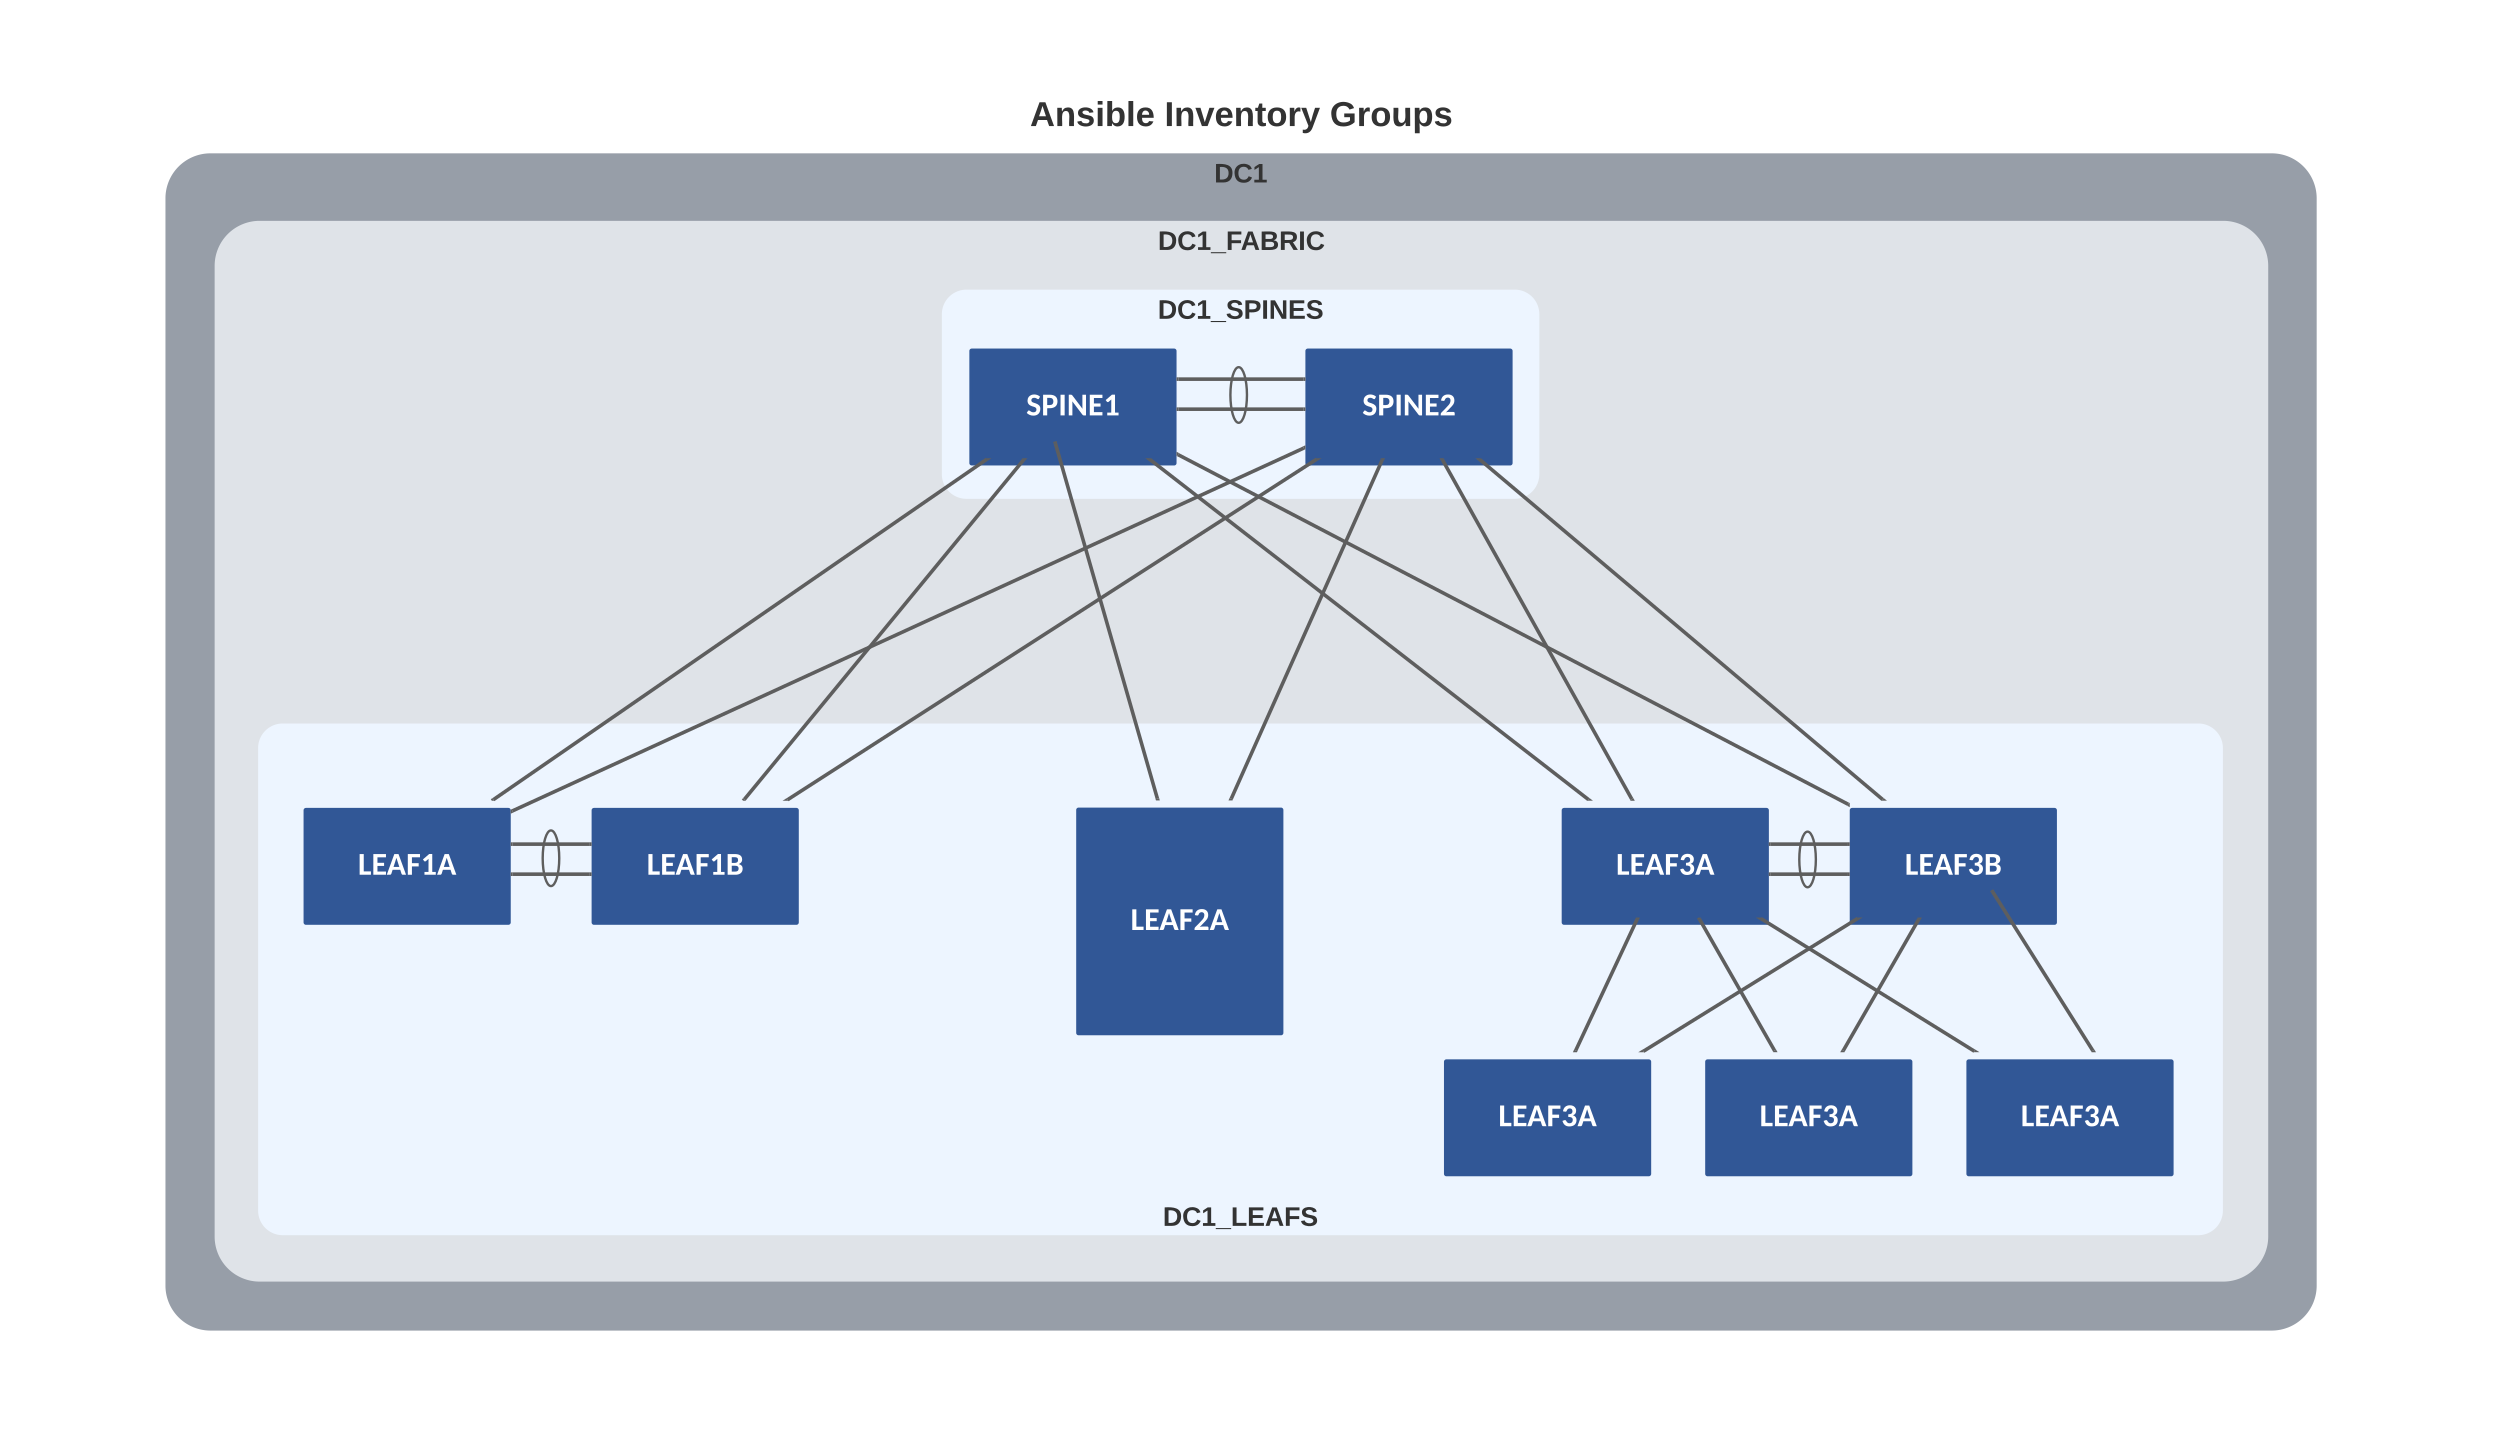 <svg xmlns="http://www.w3.org/2000/svg" xmlns:xlink="http://www.w3.org/1999/xlink" xmlns:lucid="lucid" width="2083" height="1200"><g transform="translate(-157 -109)" lucid:page-tab-id="-2yXCcs~9_sC"><path d="M-4480 0h6720v1360h-6720z" fill="#fff"/><path d="M296.36 274.26a36 36 0 0 1 36-36h1717.4a36 36 0 0 1 36 36v905.88a36 36 0 0 1-36 36H332.36a36 36 0 0 1-36-36z" stroke="#979ea8" stroke-width="3" fill="#979ea8"/><use xlink:href="#a" transform="matrix(1,0,0,1,301.357,243.258) translate(867.345 17.778)"/><path d="M337.34 330.5a36 36 0 0 1 36-36h1636.04a36 36 0 0 1 36 36v808.83a36 36 0 0 1-36 36H373.34a36 36 0 0 1-36-36z" stroke="#dfe3e8" stroke-width="3" fill="#dfe3e8"/><use xlink:href="#b" transform="matrix(1,0,0,1,342.336,299.491) translate(779.468 17.778)"/><path d="M373.56 732.32a19 19 0 0 1 19-19h1596.06a19 19 0 0 1 19 19v385.34a19 19 0 0 1-19 19H392.56a19 19 0 0 1-19-19z" stroke="#edf5ff" stroke-width="3" fill="#edf5ff"/><use xlink:href="#c" transform="matrix(1,0,0,1,378.564,718.316) translate(747.345 412.052)"/><path d="M943.25 370.83a19 19 0 0 1 19-19h456.83a19 19 0 0 1 19 19v133.3a19 19 0 0 1-19 19H962.25a19 19 0 0 1-19-19z" stroke="#edf5ff" stroke-width="3" fill="#edf5ff"/><use xlink:href="#d" transform="matrix(1,0,0,1,948.245,356.825) translate(173.457 17.778)"/><path d="M296.36 178.26h1789.4v60H296.36z" fill="none"/><use xlink:href="#e" transform="matrix(1,0,0,1,296.357,178.258) translate(718.858 35.778)"/><use xlink:href="#f" transform="matrix(1,0,0,1,296.357,178.258) translate(830.963 35.778)"/><use xlink:href="#g" transform="matrix(1,0,0,1,296.357,178.258) translate(968.667 35.778)"/><g filter="url(#h)"><path d="M1460.2 777.64a.5.5 0 0 0-.5.5v93.42a.5.5 0 0 0 .5.5h168.63a.5.5 0 0 0 .5-.5v-93.42a.5.5 0 0 0-.5-.5z" stroke="#315796" stroke-width="3" fill="#315796"/><use xlink:href="#i" transform="matrix(1,0,0,1,1469.527,788.687) translate(33.984 43.167)"/></g><g filter="url(#h)"><path d="M1700.2 777.64a.5.5 0 0 0-.5.5v93.42a.5.5 0 0 0 .5.5h168.63a.5.5 0 0 0 .5-.5v-93.42a.5.5 0 0 0-.5-.5z" stroke="#315796" stroke-width="3" fill="#315796"/><use xlink:href="#j" transform="matrix(1,0,0,1,1709.527,788.687) translate(34.59 43.167)"/></g><g filter="url(#h)"><path d="M411.93 777.64a.5.5 0 0 0-.5.5v93.42a.5.5 0 0 0 .5.5h168.63a.5.5 0 0 0 .5-.5v-93.42a.5.5 0 0 0-.5-.5z" stroke="#315796" stroke-width="3" fill="#315796"/><use xlink:href="#k" transform="matrix(1,0,0,1,421.265,788.687) translate(33.984 43.167)"/></g><g filter="url(#h)"><path d="M651.93 777.64a.5.5 0 0 0-.5.5v93.42a.5.5 0 0 0 .5.5h168.63a.5.5 0 0 0 .5-.5v-93.42a.5.5 0 0 0-.5-.5z" stroke="#315796" stroke-width="3" fill="#315796"/><use xlink:href="#l" transform="matrix(1,0,0,1,661.265,788.687) translate(34.59 43.167)"/></g><path d="M584.06 812.33h64.38" stroke="#5e5e5e" stroke-width="3" fill="none"/><path d="M584.1 813.83h-1.55v-3h1.54zM649.94 813.83h-1.54v-3h1.54z" stroke="#5e5e5e" stroke-width=".05" fill="#5e5e5e"/><path d="M584.05 837.36h64.38" stroke="#5e5e5e" stroke-width="3" fill="none"/><path d="M584.1 838.86h-1.55v-3h1.54zM649.93 838.86h-1.53v-3h1.54z" stroke="#5e5e5e" stroke-width=".05" fill="#5e5e5e"/><path d="M1632.32 812.33h64.38" stroke="#5e5e5e" stroke-width="3" fill="none"/><path d="M1632.36 813.83h-1.54v-3h1.54zM1698.2 813.83h-1.53v-3h1.53z" stroke="#5e5e5e" stroke-width=".05" fill="#5e5e5e"/><path d="M1632.3 837.36h64.4" stroke="#5e5e5e" stroke-width="3" fill="none"/><path d="M1632.35 838.86h-1.54v-3h1.55zM1698.2 838.86h-1.54v-3h1.54z" stroke="#5e5e5e" stroke-width=".05" fill="#5e5e5e"/><g filter="url(#h)"><path d="M966.66 394.92a.5.5 0 0 0-.5.5v93.42a.5.5 0 0 0 .5.5h168.64a.5.5 0 0 0 .5-.5v-93.42a.5.5 0 0 0-.5-.5z" stroke="#315796" stroke-width="3" fill="#315796"/><use xlink:href="#m" transform="matrix(1,0,0,1,976.002,405.966) translate(36.003 43.167)"/></g><g filter="url(#h)"><path d="M1246.66 394.92a.5.5 0 0 0-.5.5v93.42a.5.5 0 0 0 .5.5h168.64a.5.5 0 0 0 .5-.5v-93.42a.5.5 0 0 0-.5-.5z" stroke="#315796" stroke-width="3" fill="#315796"/><use xlink:href="#n" transform="matrix(1,0,0,1,1256.002,405.966) translate(36.003 43.167)"/></g><path d="M568.05 775.3l411.13-283.63" stroke="#5e5e5e" stroke-width="3" fill="none"/><path d="M568.68 776.16h-1.87l-.84-1.23 1.27-.88zM983.05 490.8l-3.05 2.12-1.46-2.1z" stroke="#5e5e5e" stroke-width=".05" fill="#5e5e5e"/><path d="M583.93 784.65l659.37-302.32" stroke="#5e5e5e" stroke-width="3" fill="none"/><path d="M584.6 786l-2.04.92v-3.3l.78-.35zM1244.66 483.35l-.77.36-1.26-2.72 2.03-.93z" stroke="#5e5e5e" stroke-width=".05" fill="#5e5e5e"/><path d="M777.24 775L1010 491.98" stroke="#5e5e5e" stroke-width="3" fill="none"/><path d="M778.42 775.92l-.2.24h-1.93l-1.17-.95.98-1.18zM1012.88 490.82l-1.76 2.14-2.32-1.9.2-.24z" stroke="#5e5e5e" stroke-width=".05" fill="#5e5e5e"/><path d="M813.16 775.35l440.9-283.73" stroke="#5e5e5e" stroke-width="3" fill="none"/><path d="M813.73 776.16h-4.6l3.25-2.1zM1258.1 490.8l-3.26 2.1-1.34-2.1z" stroke="#5e5e5e" stroke-width=".05" fill="#5e5e5e"/><path d="M1480.52 775.22l-365.55-283.47" stroke="#5e5e5e" stroke-width="3" fill="none"/><path d="M1484.15 776.14h-4.4l1.65-2.13zM1115.74 490.83l-1.65 2.13-2.76-2.13z" stroke="#5e5e5e" stroke-width=".05" fill="#5e5e5e"/><path d="M1516.6 774.84l-157.72-282.7" stroke="#5e5e5e" stroke-width="3" fill="none"/><path d="M1519.05 776.15h-3.43l-.34-.6 2.62-1.48zM1359.87 490.83l.34.6-2.6 1.47-1.16-2.07z" stroke="#5e5e5e" stroke-width=".05" fill="#5e5e5e"/><path d="M1696.88 779.13L1138.6 487.85" stroke="#5e5e5e" stroke-width="3" fill="none"/><path d="M1698.2 778.13v3.4l-2.05-1.1 1.4-2.65zM1139.34 486.53l-1.4 2.66-.66-.36v-3.38z" stroke="#5e5e5e" stroke-width=".05" fill="#5e5e5e"/><path d="M1725.65 775.18l-335.8-283.38" stroke="#5e5e5e" stroke-width="3" fill="none"/><path d="M1729.12 776.14h-4.34l1.8-2.13zM1390.7 490.83l-1.8 2.14-2.53-2.14z" stroke="#5e5e5e" stroke-width=".05" fill="#5e5e5e"/><path d="M1138.8 424.9h104.38" stroke="#5e5e5e" stroke-width="3" fill="none"/><path d="M1138.83 426.4h-1.54v-3h1.53zM1244.68 426.4h-1.54v-3h1.54z" stroke="#5e5e5e" stroke-width=".05" fill="#5e5e5e"/><path d="M1138.8 449.93h104.37" stroke="#5e5e5e" stroke-width="3" fill="none"/><path d="M1138.83 451.43h-1.54v-3h1.53zM1244.67 451.43h-1.54v-3h1.54z" stroke="#5e5e5e" stroke-width=".05" fill="#5e5e5e"/><path d="M1189.07 461.28c-3.8 0-6.9-10.38-6.9-23.18 0-12.8 3.1-23.18 6.9-23.18 3.82 0 6.9 10.38 6.9 23.18 0 12.8-3.08 23.18-6.9 23.18zM616.07 847.28c-3.8 0-6.9-10.38-6.9-23.18 0-12.8 3.1-23.18 6.9-23.18 3.82 0 6.9 10.38 6.9 23.18 0 12.8-3.08 23.18-6.9 23.18zM1663.07 848.28c-3.8 0-6.9-10.38-6.9-23.18 0-12.8 3.1-23.18 6.9-23.18 3.82 0 6.9 10.38 6.9 23.18 0 12.8-3.08 23.18-6.9 23.18z" stroke="#5e5e5e" stroke-width="2" fill-opacity="0"/><g filter="url(#o)"><path d="M1055.68 777.38a.5.5 0 0 0-.5.5V963.6a.5.5 0 0 0 .5.5h168.64a.5.5 0 0 0 .5-.5V777.88a.5.5 0 0 0-.5-.5z" stroke="#315796" stroke-width="3" fill="#315796"/><use xlink:href="#p" transform="matrix(1,0,0,1,1065.02,799.224) translate(33.984 78.667)"/></g><g filter="url(#h)"><path d="M1362.12 987.15a.5.5 0 0 0-.5.5v93.42a.5.5 0 0 0 .5.5h168.64a.5.5 0 0 0 .5-.5v-93.42a.5.5 0 0 0-.5-.5z" stroke="#315796" stroke-width="3" fill="#315796"/><use xlink:href="#i" transform="matrix(1,0,0,1,1371.463,998.2) translate(33.984 43.167)"/></g><g filter="url(#h)"><path d="M1579.76 987.15a.5.5 0 0 0-.5.5v93.42a.5.5 0 0 0 .5.5h168.64a.5.5 0 0 0 .5-.5v-93.42a.5.5 0 0 0-.5-.5z" stroke="#315796" stroke-width="3" fill="#315796"/><use xlink:href="#i" transform="matrix(1,0,0,1,1589.102,998.2) translate(33.984 43.167)"/></g><g filter="url(#h)"><path d="M1797.4 987.15a.5.5 0 0 0-.5.5v93.42a.5.5 0 0 0 .5.5h168.64a.5.5 0 0 0 .5-.5v-93.42a.5.5 0 0 0-.5-.5z" stroke="#315796" stroke-width="3" fill="#315796"/><use xlink:href="#i" transform="matrix(1,0,0,1,1806.74,998.2) translate(33.984 43.167)"/></g><path d="M1469.87 984.3l51.2-109.4" stroke="#5e5e5e" stroke-width="3" fill="none"/><path d="M1471.25 984.9l-.36.77h-3.32l.95-2.03zM1523.37 873.54l-.95 2.03-2.7-1.27.34-.76z" stroke="#5e5e5e" stroke-width=".05" fill="#5e5e5e"/><path d="M1526.28 984.9l178.4-110.58" stroke="#5e5e5e" stroke-width="3" fill="none"/><path d="M1526.8 985.68h-4.65l3.37-2.1zM1708.8 873.53l-3.37 2.1-1.3-2.1z" stroke="#5e5e5e" stroke-width=".05" fill="#5e5e5e"/><path d="M1635.54 984.36l-62.5-109.5" stroke="#5e5e5e" stroke-width="3" fill="none"/><path d="M1638 985.66h-3.44l-.34-.6 2.6-1.48zM1574.03 873.55l.34.6-2.6 1.48-.77-1.34 1.3-.75z" stroke="#5e5e5e" stroke-width=".05" fill="#5e5e5e"/><path d="M1692.82 984.37l62.95-109.53" stroke="#5e5e5e" stroke-width="3" fill="none"/><path d="M1694.14 985.08l-.34.6h-3.46l1.2-2.1zM1758.25 873.54l-1.2 2.08-2.6-1.5.34-.58z" stroke="#5e5e5e" stroke-width=".05" fill="#5e5e5e"/><path d="M1802.05 984.86l-177.87-110.5" stroke="#5e5e5e" stroke-width="3" fill="none"/><path d="M1806.17 985.65h-4.66l1.3-2.08zM1624.7 873.56l-1.28 2.08-3.36-2.08z" stroke="#5e5e5e" stroke-width=".05" fill="#5e5e5e"/><path d="M1900.75 984.4l-83.5-132.4" stroke="#5e5e5e" stroke-width="3" fill="none"/><path d="M1903.32 985.67h-3.54l-.32-.5 2.54-1.6z" stroke="#5e5e5e" stroke-width=".05" fill="#5e5e5e"/><path d="M1817.28 852.02l-.82-1.3M1121.34 774.45l-85.04-296.18" stroke="#5e5e5e" stroke-width="3" fill="none"/><path d="M1123.3 775.9h-3.1l-.32-1.08 2.9-.82z" stroke="#5e5e5e" stroke-width=".05" fill="#5e5e5e"/><path d="M1036.3 478.3l-.4-1.47M1182.87 774.53l125.8-282.34" stroke="#5e5e5e" stroke-width="3" fill="none"/><path d="M1184.26 775.1l-.36.8h-3.28l.9-2.02zM1310.93 490.82l-.9 2.02-2.74-1.22.34-.8z" stroke="#5e5e5e" stroke-width=".05" fill="#5e5e5e"/><defs><path fill="#333" d="M24-248c120-7 223 5 221 122C244-46 201 0 124 0H24v-248zM76-40c74 7 117-18 117-86 0-67-45-88-117-82v168" id="q"/><path fill="#333" d="M67-125c0 53 21 87 73 88 37 1 54-22 65-47l45 17C233-25 199 4 140 4 58 4 20-42 15-125 8-235 124-281 211-232c18 10 29 29 36 50l-46 12c-8-25-30-41-62-41-52 0-71 34-72 86" id="r"/><path fill="#333" d="M23 0v-37h61v-169l-59 37v-38l62-41h46v211h57V0H23" id="s"/><g id="a"><use transform="matrix(0.062,0,0,0.062,0,0)" xlink:href="#q"/><use transform="matrix(0.062,0,0,0.062,15.988,0)" xlink:href="#r"/><use transform="matrix(0.062,0,0,0.062,31.975,0)" xlink:href="#s"/></g><path fill="#333" d="M-4 44V30h207v14H-4" id="t"/><path fill="#333" d="M76-208v77h127v40H76V0H24v-248h183v40H76" id="u"/><path fill="#333" d="M199 0l-22-63H83L61 0H9l90-248h61L250 0h-51zm-33-102l-36-108c-10 38-24 72-36 108h72" id="v"/><path fill="#333" d="M182-130c37 4 62 22 62 59C244 23 116-4 24 0v-248c84 5 203-23 205 63 0 31-19 50-47 55zM76-148c40-3 101 13 101-30 0-44-60-28-101-31v61zm0 110c48-3 116 14 116-37 0-48-69-32-116-35v72" id="w"/><path fill="#333" d="M240-174c0 40-23 61-54 70L253 0h-59l-57-94H76V0H24v-248c93 4 217-23 216 74zM76-134c48-2 112 12 112-38 0-48-66-32-112-35v73" id="x"/><path fill="#333" d="M24 0v-248h52V0H24" id="y"/><g id="b"><use transform="matrix(0.062,0,0,0.062,0,0)" xlink:href="#q"/><use transform="matrix(0.062,0,0,0.062,15.988,0)" xlink:href="#r"/><use transform="matrix(0.062,0,0,0.062,31.975,0)" xlink:href="#s"/><use transform="matrix(0.062,0,0,0.062,44.321,0)" xlink:href="#t"/><use transform="matrix(0.062,0,0,0.062,56.667,0)" xlink:href="#u"/><use transform="matrix(0.062,0,0,0.062,68.951,0)" xlink:href="#v"/><use transform="matrix(0.062,0,0,0.062,84.938,0)" xlink:href="#w"/><use transform="matrix(0.062,0,0,0.062,100.926,0)" xlink:href="#x"/><use transform="matrix(0.062,0,0,0.062,116.914,0)" xlink:href="#y"/><use transform="matrix(0.062,0,0,0.062,123.086,0)" xlink:href="#r"/></g><path fill="#333" d="M24 0v-248h52v208h133V0H24" id="z"/><path fill="#333" d="M24 0v-248h195v40H76v63h132v40H76v65h150V0H24" id="A"/><path fill="#333" d="M169-182c-1-43-94-46-97-3 18 66 151 10 154 114 3 95-165 93-204 36-6-8-10-19-12-30l50-8c3 46 112 56 116 5-17-69-150-10-154-114-4-87 153-88 188-35 5 8 8 18 10 28" id="B"/><g id="c"><use transform="matrix(0.062,0,0,0.062,0,0)" xlink:href="#q"/><use transform="matrix(0.062,0,0,0.062,15.988,0)" xlink:href="#r"/><use transform="matrix(0.062,0,0,0.062,31.975,0)" xlink:href="#s"/><use transform="matrix(0.062,0,0,0.062,44.321,0)" xlink:href="#t"/><use transform="matrix(0.062,0,0,0.062,56.667,0)" xlink:href="#z"/><use transform="matrix(0.062,0,0,0.062,70.185,0)" xlink:href="#A"/><use transform="matrix(0.062,0,0,0.062,85,0)" xlink:href="#v"/><use transform="matrix(0.062,0,0,0.062,100.988,0)" xlink:href="#u"/><use transform="matrix(0.062,0,0,0.062,114.506,0)" xlink:href="#B"/></g><path fill="#333" d="M24-248c93 1 206-16 204 79-1 75-69 88-152 82V0H24v-248zm52 121c47 0 100 7 100-41 0-47-54-39-100-39v80" id="C"/><path fill="#333" d="M175 0L67-191c6 58 2 128 3 191H24v-248h59L193-55c-6-58-2-129-3-193h46V0h-61" id="D"/><g id="d"><use transform="matrix(0.062,0,0,0.062,0,0)" xlink:href="#q"/><use transform="matrix(0.062,0,0,0.062,15.988,0)" xlink:href="#r"/><use transform="matrix(0.062,0,0,0.062,31.975,0)" xlink:href="#s"/><use transform="matrix(0.062,0,0,0.062,44.321,0)" xlink:href="#t"/><use transform="matrix(0.062,0,0,0.062,56.667,0)" xlink:href="#B"/><use transform="matrix(0.062,0,0,0.062,71.481,0)" xlink:href="#C"/><use transform="matrix(0.062,0,0,0.062,86.296,0)" xlink:href="#y"/><use transform="matrix(0.062,0,0,0.062,92.469,0)" xlink:href="#D"/><use transform="matrix(0.062,0,0,0.062,108.457,0)" xlink:href="#A"/><use transform="matrix(0.062,0,0,0.062,123.272,0)" xlink:href="#B"/></g><path fill="#333" d="M135-194c87-1 58 113 63 194h-50c-7-57 23-157-34-157-59 0-34 97-39 157H25l-1-190h47c2 12-1 28 3 38 12-26 28-41 61-42" id="E"/><path fill="#333" d="M137-138c1-29-70-34-71-4 15 46 118 7 119 86 1 83-164 76-172 9l43-7c4 19 20 25 44 25 33 8 57-30 24-41C81-84 22-81 20-136c-2-80 154-74 161-7" id="F"/><path fill="#333" d="M25-224v-37h50v37H25zM25 0v-190h50V0H25" id="G"/><path fill="#333" d="M135-194c52 0 70 43 70 98 0 56-19 99-73 100-30 1-46-15-58-35L72 0H24l1-261h50v104c11-23 29-37 60-37zM114-30c31 0 40-27 40-66 0-37-7-63-39-63s-41 28-41 65c0 36 8 64 40 64" id="H"/><path fill="#333" d="M25 0v-261h50V0H25" id="I"/><path fill="#333" d="M185-48c-13 30-37 53-82 52C43 2 14-33 14-96s30-98 90-98c62 0 83 45 84 108H66c0 31 8 55 39 56 18 0 30-7 34-22zm-45-69c5-46-57-63-70-21-2 6-4 13-4 21h74" id="J"/><g id="e"><use transform="matrix(0.08,0,0,0.08,0,0)" xlink:href="#v"/><use transform="matrix(0.08,0,0,0.08,20.784,0)" xlink:href="#E"/><use transform="matrix(0.08,0,0,0.08,38.358,0)" xlink:href="#F"/><use transform="matrix(0.08,0,0,0.08,54.407,0)" xlink:href="#G"/><use transform="matrix(0.08,0,0,0.08,62.432,0)" xlink:href="#H"/><use transform="matrix(0.08,0,0,0.08,80.006,0)" xlink:href="#I"/><use transform="matrix(0.08,0,0,0.08,88.031,0)" xlink:href="#J"/></g><path fill="#333" d="M128 0H69L1-190h53L99-40l48-150h52" id="K"/><path fill="#333" d="M115-3C79 11 28 4 28-45v-112H4v-33h27l15-45h31v45h36v33H77v99c-1 23 16 31 38 25v30" id="L"/><path fill="#333" d="M110-194c64 0 96 36 96 99 0 64-35 99-97 99-61 0-95-36-95-99 0-62 34-99 96-99zm-1 164c35 0 45-28 45-65 0-40-10-65-43-65-34 0-45 26-45 65 0 36 10 65 43 65" id="M"/><path fill="#333" d="M135-150c-39-12-60 13-60 57V0H25l-1-190h47c2 13-1 29 3 40 6-28 27-53 61-41v41" id="N"/><path fill="#333" d="M123 10C108 53 80 86 19 72V37c35 8 53-11 59-39L3-190h52l48 148c12-52 28-100 44-148h51" id="O"/><g id="f"><use transform="matrix(0.08,0,0,0.08,0,0)" xlink:href="#y"/><use transform="matrix(0.08,0,0,0.08,8.025,0)" xlink:href="#E"/><use transform="matrix(0.08,0,0,0.08,25.599,0)" xlink:href="#K"/><use transform="matrix(0.08,0,0,0.08,41.648,0)" xlink:href="#J"/><use transform="matrix(0.08,0,0,0.08,57.698,0)" xlink:href="#E"/><use transform="matrix(0.08,0,0,0.08,75.272,0)" xlink:href="#L"/><use transform="matrix(0.08,0,0,0.08,84.821,0)" xlink:href="#M"/><use transform="matrix(0.08,0,0,0.08,102.395,0)" xlink:href="#N"/><use transform="matrix(0.08,0,0,0.08,113.63,0)" xlink:href="#O"/></g><path fill="#333" d="M67-125c0 54 23 88 75 88 28 0 53-7 68-21v-34h-60v-39h108v91C232-14 192 4 140 4 58 4 20-42 15-125 8-236 126-280 215-234c19 10 29 26 37 47l-47 15c-11-23-29-39-63-39-53 1-75 33-75 86" id="P"/><path fill="#333" d="M85 4C-2 5 27-109 22-190h50c7 57-23 150 33 157 60-5 35-97 40-157h50l1 190h-47c-2-12 1-28-3-38-12 25-28 42-61 42" id="Q"/><path fill="#333" d="M135-194c53 0 70 44 70 98 0 56-19 98-73 100-31 1-45-17-59-34 3 33 2 69 2 105H25l-1-265h48c2 10 0 23 3 31 11-24 29-35 60-35zM114-30c33 0 39-31 40-66 0-38-9-64-40-64-56 0-55 130 0 130" id="R"/><g id="g"><use transform="matrix(0.08,0,0,0.08,0,0)" xlink:href="#P"/><use transform="matrix(0.08,0,0,0.08,22.469,0)" xlink:href="#N"/><use transform="matrix(0.08,0,0,0.08,33.704,0)" xlink:href="#M"/><use transform="matrix(0.08,0,0,0.08,51.278,0)" xlink:href="#Q"/><use transform="matrix(0.08,0,0,0.08,68.852,0)" xlink:href="#R"/><use transform="matrix(0.08,0,0,0.08,86.426,0)" xlink:href="#F"/></g><path fill="#fff" d="M371-216h461V0H108v-1328h263v1112" id="S"/><path fill="#fff" d="M928-1328v209H382v351h425v201H382v358h547L928 0H118v-1328h810" id="T"/><path fill="#fff" d="M1240 0h-202c-47 1-76-24-87-58l-84-261H378L295-59c-11 29-44 59-86 59H4l484-1328h268zM437-503h370c-61-196-127-384-186-583-56 202-123 386-184 583" id="U"/><path fill="#fff" d="M890-1328v209H373v376h433v209H373V0H109v-1328h781" id="V"/><path fill="#fff" d="M113-955c38-239 181-388 448-388 186 0 310 81 369 209 18 42 27 87 27 134 1 168-77 256-203 297 151 51 227 154 227 307C981-126 800 8 532 14 260 20 143-131 76-338c63-25 186-102 236-14 46 82 93 164 218 164 130 0 203-76 210-200 9-175-112-206-288-206v-171c158-2 269-37 269-193 0-117-60-182-173-183-99-1-165 67-190 142-19 57-44 79-118 66" id="W"/><g id="i"><use transform="matrix(0.013,0,0,0.013,0,0)" xlink:href="#S"/><use transform="matrix(0.013,0,0,0.013,11.276,0)" xlink:href="#T"/><use transform="matrix(0.013,0,0,0.013,23.958,0)" xlink:href="#U"/><use transform="matrix(0.013,0,0,0.013,40.117,0)" xlink:href="#V"/><use transform="matrix(0.013,0,0,0.013,52.357,0)" xlink:href="#W"/><use transform="matrix(0.013,0,0,0.013,65.872,0)" xlink:href="#U"/></g><filter id="h" filterUnits="objectBoundingBox" x="-.06" y="-.04" width="1.12" height="1.21"><feOffset result="offOut" in="SourceAlpha" dy="6"/><feGaussianBlur result="blurOut" in="offOut" stdDeviation="5"/><feColorMatrix result="colorOut" in="blurOut" values="0 0 0 0 0 0 0 0 0 0 0 0 0 0 0 0 0 0 0.502 0"/><feBlend in="SourceGraphic" in2="colorOut"/></filter><path fill="#fff" d="M1048-974c0 163-99 241-224 288 171 41 257 139 257 293C1081-125 889 0 612 0H119v-1328h451c279 2 478 84 478 354zM823-399c0-131-83-178-217-178H382v373h225c139 0 216-61 216-195zm-37-542c0-143-71-185-216-185H382v368h173c140-1 231-45 231-183" id="X"/><g id="j"><use transform="matrix(0.013,0,0,0.013,0,0)" xlink:href="#S"/><use transform="matrix(0.013,0,0,0.013,11.276,0)" xlink:href="#T"/><use transform="matrix(0.013,0,0,0.013,23.958,0)" xlink:href="#U"/><use transform="matrix(0.013,0,0,0.013,40.117,0)" xlink:href="#V"/><use transform="matrix(0.013,0,0,0.013,52.357,0)" xlink:href="#W"/><use transform="matrix(0.013,0,0,0.013,65.872,0)" xlink:href="#X"/></g><path fill="#fff" d="M236-180h257c2-279-3-565 3-840L323-871c-27 30-91 18-110-9l-76-104 399-346h198v1150h227V0H236v-180" id="Y"/><g id="k"><use transform="matrix(0.013,0,0,0.013,0,0)" xlink:href="#S"/><use transform="matrix(0.013,0,0,0.013,11.276,0)" xlink:href="#T"/><use transform="matrix(0.013,0,0,0.013,23.958,0)" xlink:href="#U"/><use transform="matrix(0.013,0,0,0.013,40.117,0)" xlink:href="#V"/><use transform="matrix(0.013,0,0,0.013,52.357,0)" xlink:href="#Y"/><use transform="matrix(0.013,0,0,0.013,65.872,0)" xlink:href="#U"/></g><g id="l"><use transform="matrix(0.013,0,0,0.013,0,0)" xlink:href="#S"/><use transform="matrix(0.013,0,0,0.013,11.276,0)" xlink:href="#T"/><use transform="matrix(0.013,0,0,0.013,23.958,0)" xlink:href="#U"/><use transform="matrix(0.013,0,0,0.013,40.117,0)" xlink:href="#V"/><use transform="matrix(0.013,0,0,0.013,52.357,0)" xlink:href="#Y"/><use transform="matrix(0.013,0,0,0.013,65.872,0)" xlink:href="#X"/></g><path fill="#fff" d="M469-200c119 0 194-62 190-182-5-155-165-165-285-207C212-646 83-736 88-958c4-182 105-295 242-352 113-48 278-41 392 4 65 25 120 59 166 104l-67 124c-13 37-61 47-98 23-55-35-117-75-210-75-111 0-181 57-181 159 0 146 173 155 287 201 153 61 292 138 287 351-7 273-167 433-444 433-190 0-326-77-424-175l78-125c18-34 71-42 108-14 63 47 132 100 245 100" id="Z"/><path fill="#fff" d="M1037-902c0 300-189 436-495 441H378V0H115v-1328h427c303 4 495 131 495 426zm-263 0c0-143-81-224-232-224H378v461h164c156 2 232-87 232-237" id="aa"/><path fill="#fff" d="M405 0H141v-1328h264V0" id="ab"/><path fill="#fff" d="M122-1328c70 6 164-16 206 20 6 5 13 12 20 21l654 862c-4-44-6-86-6-125v-778h231V0c-62-4-141 10-187-10-14-6-27-18-40-35L348-902c4 41 6 80 6 115V0H122v-1328" id="ac"/><g id="m"><use transform="matrix(0.013,0,0,0.013,0,0)" xlink:href="#Z"/><use transform="matrix(0.013,0,0,0.013,12.604,0)" xlink:href="#aa"/><use transform="matrix(0.013,0,0,0.013,26.797,0)" xlink:href="#ab"/><use transform="matrix(0.013,0,0,0.013,33.906,0)" xlink:href="#ac"/><use transform="matrix(0.013,0,0,0.013,51.471,0)" xlink:href="#T"/><use transform="matrix(0.013,0,0,0.013,64.479,0)" xlink:href="#Y"/></g><path fill="#fff" d="M89-955c40-238 181-388 449-388 250 0 409 134 409 381 0 232-139 347-258 472L407-195c126-46 310-24 475-29 49-1 86 32 85 80V0H69c-2-76 0-138 43-180 161-160 326-321 472-494 63-74 110-153 115-281 6-143-107-217-242-175-61 19-100 69-121 131-19 56-46 79-119 66" id="ad"/><g id="n"><use transform="matrix(0.013,0,0,0.013,0,0)" xlink:href="#Z"/><use transform="matrix(0.013,0,0,0.013,12.604,0)" xlink:href="#aa"/><use transform="matrix(0.013,0,0,0.013,26.797,0)" xlink:href="#ab"/><use transform="matrix(0.013,0,0,0.013,33.906,0)" xlink:href="#ac"/><use transform="matrix(0.013,0,0,0.013,51.471,0)" xlink:href="#T"/><use transform="matrix(0.013,0,0,0.013,64.479,0)" xlink:href="#ad"/></g><g id="p"><use transform="matrix(0.013,0,0,0.013,0,0)" xlink:href="#S"/><use transform="matrix(0.013,0,0,0.013,11.276,0)" xlink:href="#T"/><use transform="matrix(0.013,0,0,0.013,23.958,0)" xlink:href="#U"/><use transform="matrix(0.013,0,0,0.013,40.117,0)" xlink:href="#V"/><use transform="matrix(0.013,0,0,0.013,52.357,0)" xlink:href="#ad"/><use transform="matrix(0.013,0,0,0.013,65.872,0)" xlink:href="#U"/></g><filter id="o" filterUnits="objectBoundingBox" x="-.06" y="-.02" width="1.12" height="1.11"><feOffset result="offOut" in="SourceAlpha" dy="6"/><feGaussianBlur result="blurOut" in="offOut" stdDeviation="5"/><feColorMatrix result="colorOut" in="blurOut" values="0 0 0 0 0 0 0 0 0 0 0 0 0 0 0 0 0 0 0.502 0"/><feBlend in="SourceGraphic" in2="colorOut"/></filter></defs></g></svg>